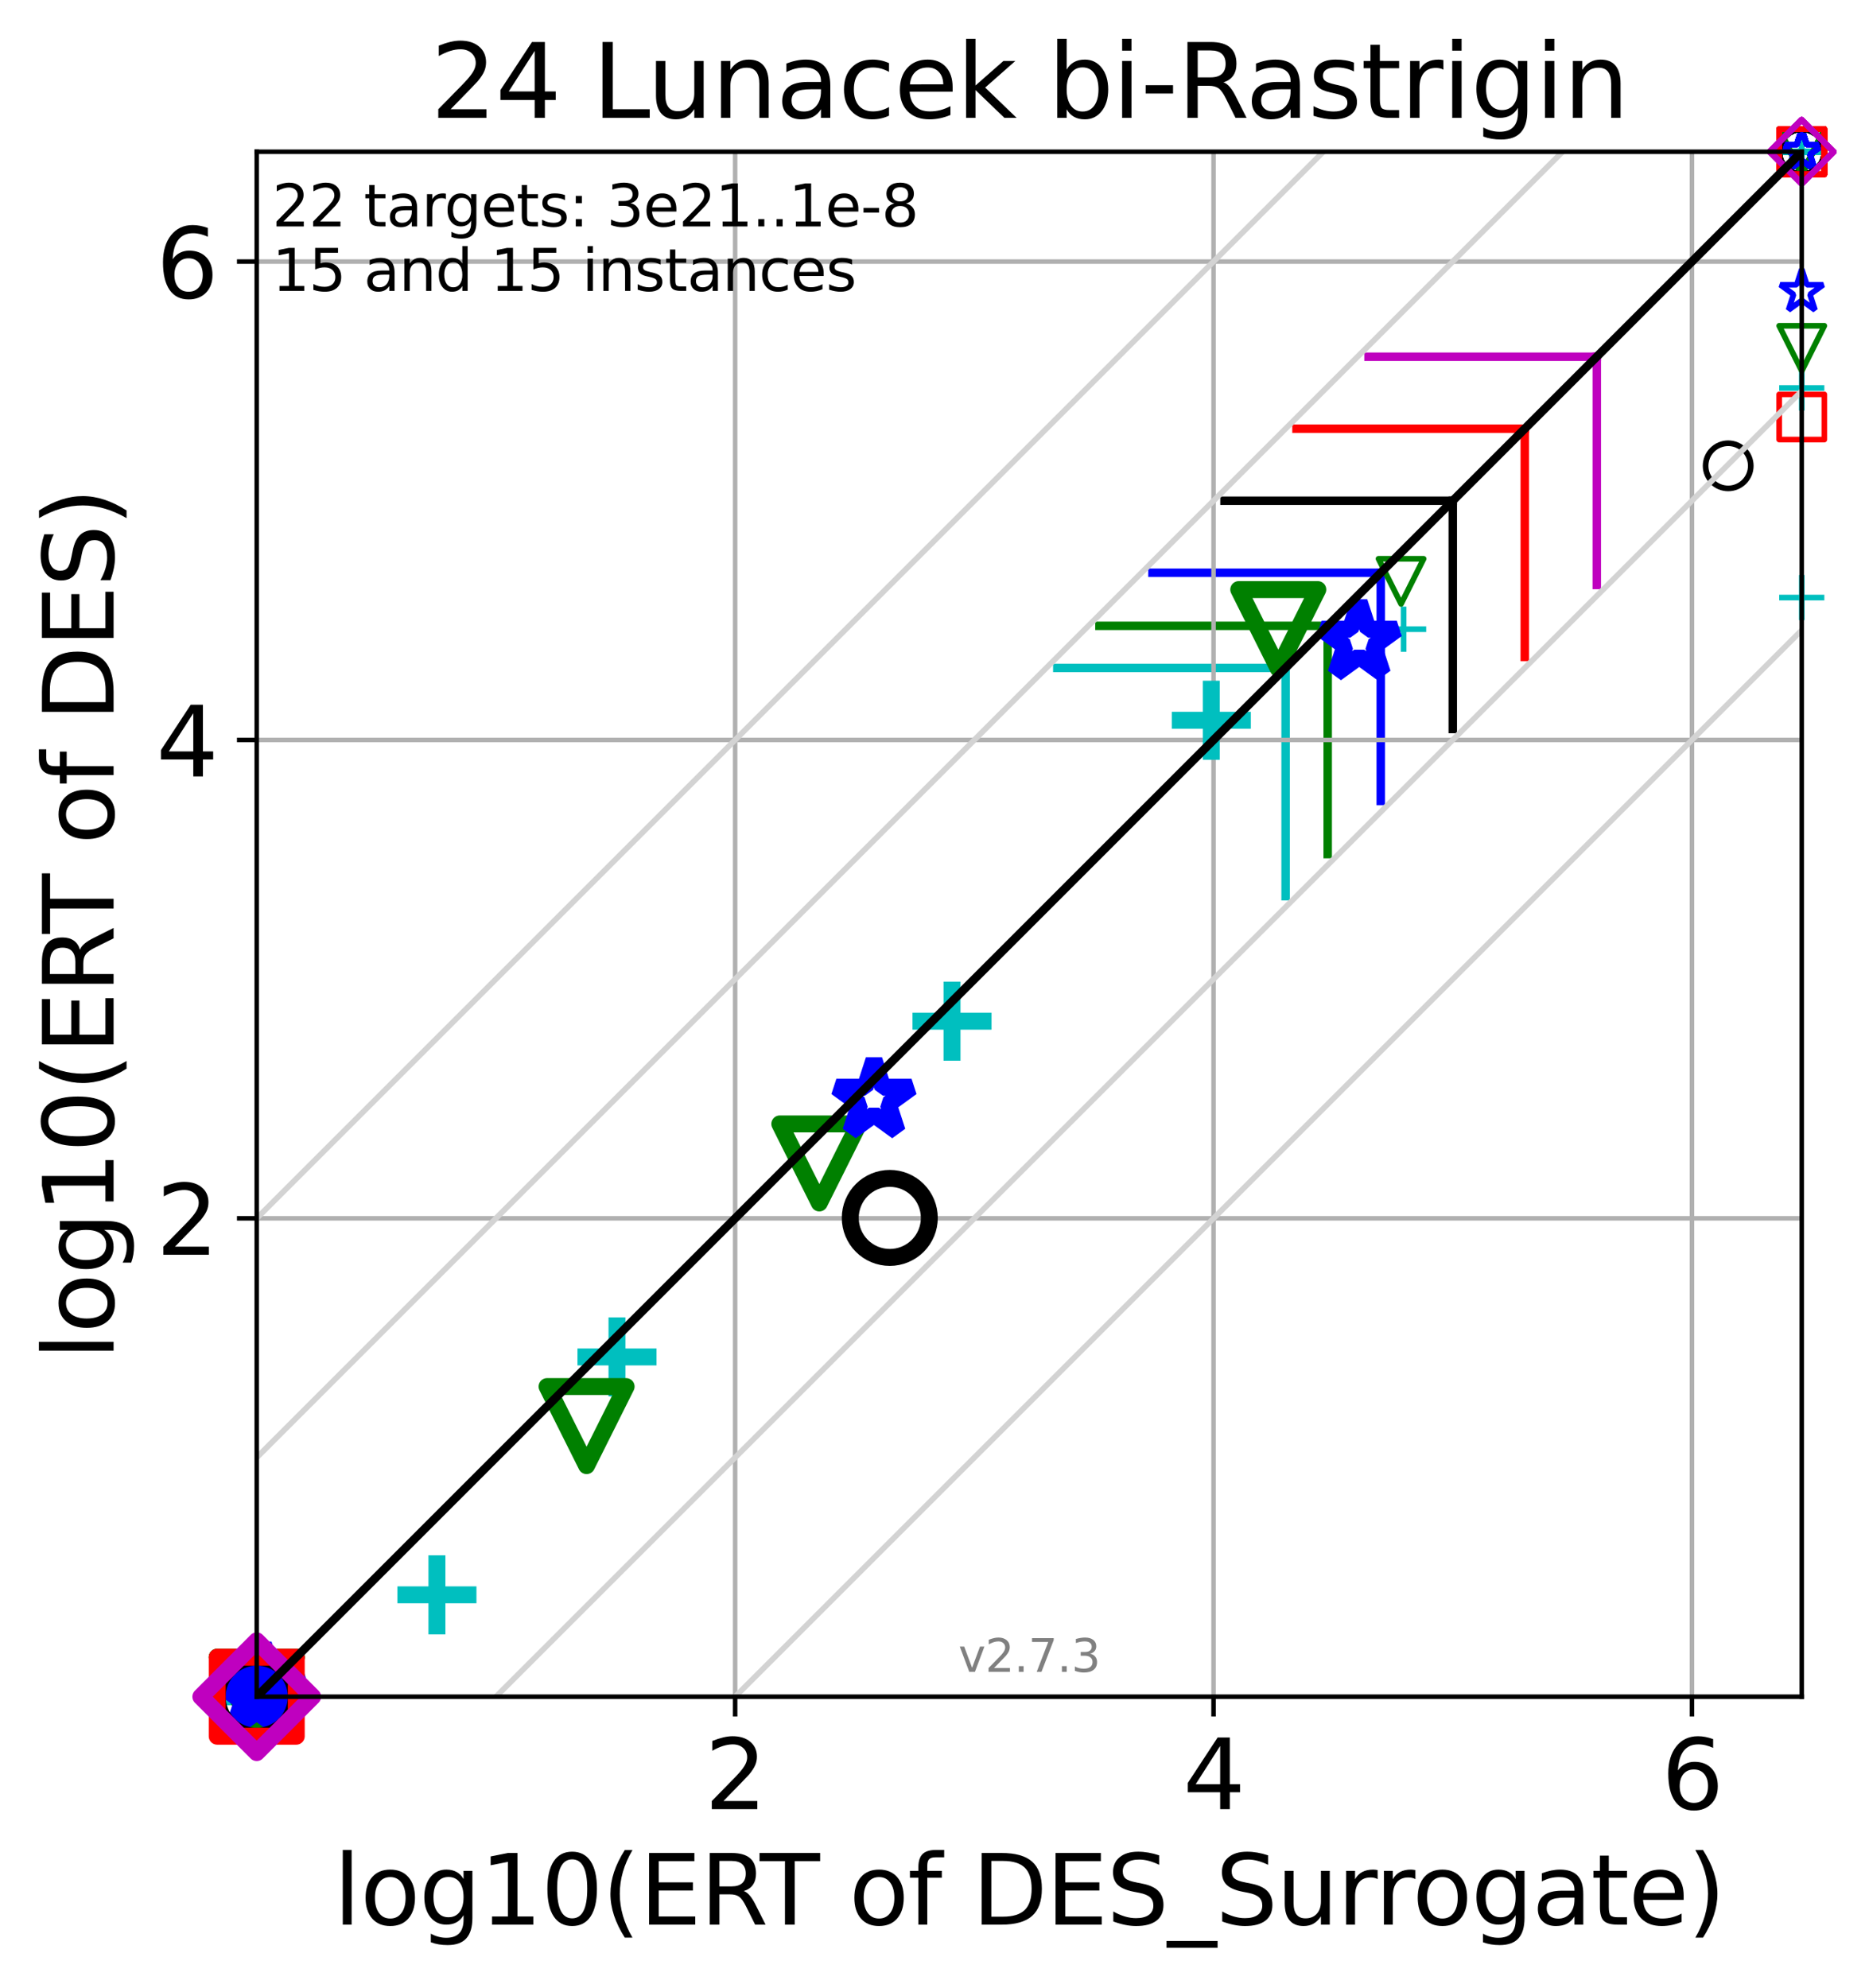 <?xml version="1.0" encoding="utf-8" standalone="no"?>
<!DOCTYPE svg PUBLIC "-//W3C//DTD SVG 1.1//EN"
  "http://www.w3.org/Graphics/SVG/1.1/DTD/svg11.dtd">
<svg xmlns:xlink="http://www.w3.org/1999/xlink" width="330.309pt" height="352.096pt" viewBox="0 0 330.309 352.096" xmlns="http://www.w3.org/2000/svg" version="1.1">
 <defs>
  <style type="text/css">*{stroke-linejoin: round; stroke-linecap: butt}</style>
 </defs>
 <g id="figure_1">
  <g id="patch_1">
   <path d="M 0 352.096 
L 330.309 352.096 
L 330.309 0 
L 0 0 
z
" style="fill: #ffffff"/>
  </g>
  <g id="axes_1">
   <g id="patch_2">
    <path d="M 45.469 300.517 
L 319.109 300.517 
L 319.109 26.877 
L 45.469 26.877 
z
" style="fill: #ffffff"/>
   </g>
   <g id="line2d_1">
    <path d="M 227.689 158.728 
L 227.689 118.301 
" clip-path="url(#pcc46351133)" style="fill: none; stroke: #00bfbf; stroke-width: 1.5; stroke-linecap: square"/>
   </g>
   <g id="line2d_2">
    <path d="M 187.262 118.301 
L 227.689 118.301 
" clip-path="url(#pcc46351133)" style="fill: none; stroke: #00bfbf; stroke-width: 1.5; stroke-linecap: square"/>
   </g>
   <g id="line2d_3">
    <path d="M 235.147 151.268 
L 235.147 110.841 
" clip-path="url(#pcc46351133)" style="fill: none; stroke: #008000; stroke-width: 1.5; stroke-linecap: square"/>
   </g>
   <g id="line2d_4">
    <path d="M 194.72 110.841 
L 235.147 110.841 
" clip-path="url(#pcc46351133)" style="fill: none; stroke: #008000; stroke-width: 1.5; stroke-linecap: square"/>
   </g>
   <g id="line2d_5">
    <path d="M 244.544 141.869 
L 244.544 101.442 
" clip-path="url(#pcc46351133)" style="fill: none; stroke: #0000ff; stroke-width: 1.5; stroke-linecap: square"/>
   </g>
   <g id="line2d_6">
    <path d="M 204.117 101.442 
L 244.544 101.442 
" clip-path="url(#pcc46351133)" style="fill: none; stroke: #0000ff; stroke-width: 1.5; stroke-linecap: square"/>
   </g>
   <g id="line2d_7">
    <path d="M 257.297 129.116 
L 257.297 88.689 
" clip-path="url(#pcc46351133)" style="fill: none; stroke: #000000; stroke-width: 1.5; stroke-linecap: square"/>
   </g>
   <g id="line2d_8">
    <path d="M 216.87 88.689 
L 257.297 88.689 
" clip-path="url(#pcc46351133)" style="fill: none; stroke: #000000; stroke-width: 1.5; stroke-linecap: square"/>
   </g>
   <g id="line2d_9">
    <path d="M 270.051 116.363 
L 270.051 75.936 
" clip-path="url(#pcc46351133)" style="fill: none; stroke: #ff0000; stroke-width: 1.5; stroke-linecap: square"/>
   </g>
   <g id="line2d_10">
    <path d="M 229.624 75.936 
L 270.051 75.936 
" clip-path="url(#pcc46351133)" style="fill: none; stroke: #ff0000; stroke-width: 1.5; stroke-linecap: square"/>
   </g>
   <g id="line2d_11">
    <path d="M 282.804 103.61 
L 282.804 63.183 
" clip-path="url(#pcc46351133)" style="fill: none; stroke: #bf00bf; stroke-width: 1.5; stroke-linecap: square"/>
   </g>
   <g id="line2d_12">
    <path d="M 242.377 63.183 
L 282.804 63.183 
" clip-path="url(#pcc46351133)" style="fill: none; stroke: #bf00bf; stroke-width: 1.5; stroke-linecap: square"/>
   </g>
   <g id="matplotlib.axis_1">
    <g id="xtick_1">
     <g id="line2d_13">
      <path d="M 130.2 300.517 
L 130.2 26.877 
" clip-path="url(#pcc46351133)" style="fill: none; stroke: #b0b0b0; stroke-width: 0.8; stroke-linecap: square"/>
     </g>
     <g id="line2d_14">
      <defs>
       <path id="m8d72e18fe2" d="M 0 0 
L 0 3.5 
" style="stroke: #000000; stroke-width: 0.8"/>
      </defs>
      <g>
       <use xlink:href="#m8d72e18fe2" x="130.2" y="300.517" style="stroke: #000000; stroke-width: 0.8"/>
      </g>
     </g>
     <g id="text_1">
      <!-- 2 -->
      <g transform="translate(124.792 320.435) scale(0.17 -0.17)">
       <defs>
        <path id="DejaVuSans-32" d="M 1228 531 
L 3431 531 
L 3431 0 
L 469 0 
L 469 531 
Q 828 903 1448 1529 
Q 2069 2156 2228 2338 
Q 2531 2678 2651 2914 
Q 2772 3150 2772 3378 
Q 2772 3750 2511 3984 
Q 2250 4219 1831 4219 
Q 1534 4219 1204 4116 
Q 875 4013 500 3803 
L 500 4441 
Q 881 4594 1212 4672 
Q 1544 4750 1819 4750 
Q 2544 4750 2975 4387 
Q 3406 4025 3406 3419 
Q 3406 3131 3298 2873 
Q 3191 2616 2906 2266 
Q 2828 2175 2409 1742 
Q 1991 1309 1228 531 
z
" transform="scale(0.016)"/>
       </defs>
       <use xlink:href="#DejaVuSans-32"/>
      </g>
     </g>
    </g>
    <g id="xtick_2">
     <g id="line2d_15">
      <path d="M 214.931 300.517 
L 214.931 26.877 
" clip-path="url(#pcc46351133)" style="fill: none; stroke: #b0b0b0; stroke-width: 0.8; stroke-linecap: square"/>
     </g>
     <g id="line2d_16">
      <g>
       <use xlink:href="#m8d72e18fe2" x="214.931" y="300.517" style="stroke: #000000; stroke-width: 0.8"/>
      </g>
     </g>
     <g id="text_2">
      <!-- 4 -->
      <g transform="translate(209.523 320.435) scale(0.17 -0.17)">
       <defs>
        <path id="DejaVuSans-34" d="M 2419 4116 
L 825 1625 
L 2419 1625 
L 2419 4116 
z
M 2253 4666 
L 3047 4666 
L 3047 1625 
L 3713 1625 
L 3713 1100 
L 3047 1100 
L 3047 0 
L 2419 0 
L 2419 1100 
L 313 1100 
L 313 1709 
L 2253 4666 
z
" transform="scale(0.016)"/>
       </defs>
       <use xlink:href="#DejaVuSans-34"/>
      </g>
     </g>
    </g>
    <g id="xtick_3">
     <g id="line2d_17">
      <path d="M 299.662 300.517 
L 299.662 26.877 
" clip-path="url(#pcc46351133)" style="fill: none; stroke: #b0b0b0; stroke-width: 0.8; stroke-linecap: square"/>
     </g>
     <g id="line2d_18">
      <g>
       <use xlink:href="#m8d72e18fe2" x="299.662" y="300.517" style="stroke: #000000; stroke-width: 0.8"/>
      </g>
     </g>
     <g id="text_3">
      <!-- 6 -->
      <g transform="translate(294.254 320.435) scale(0.17 -0.17)">
       <defs>
        <path id="DejaVuSans-36" d="M 2113 2584 
Q 1688 2584 1439 2293 
Q 1191 2003 1191 1497 
Q 1191 994 1439 701 
Q 1688 409 2113 409 
Q 2538 409 2786 701 
Q 3034 994 3034 1497 
Q 3034 2003 2786 2293 
Q 2538 2584 2113 2584 
z
M 3366 4563 
L 3366 3988 
Q 3128 4100 2886 4159 
Q 2644 4219 2406 4219 
Q 1781 4219 1451 3797 
Q 1122 3375 1075 2522 
Q 1259 2794 1537 2939 
Q 1816 3084 2150 3084 
Q 2853 3084 3261 2657 
Q 3669 2231 3669 1497 
Q 3669 778 3244 343 
Q 2819 -91 2113 -91 
Q 1303 -91 875 529 
Q 447 1150 447 2328 
Q 447 3434 972 4092 
Q 1497 4750 2381 4750 
Q 2619 4750 2861 4703 
Q 3103 4656 3366 4563 
z
" transform="scale(0.016)"/>
       </defs>
       <use xlink:href="#DejaVuSans-36"/>
      </g>
     </g>
    </g>
    <g id="text_4">
     <!-- log10(ERT of DES_Surrogate) -->
     <g transform="translate(59.071 340.887) scale(0.17 -0.17)">
      <defs>
       <path id="DejaVuSans-6c" d="M 603 4863 
L 1178 4863 
L 1178 0 
L 603 0 
L 603 4863 
z
" transform="scale(0.016)"/>
       <path id="DejaVuSans-6f" d="M 1959 3097 
Q 1497 3097 1228 2736 
Q 959 2375 959 1747 
Q 959 1119 1226 758 
Q 1494 397 1959 397 
Q 2419 397 2687 759 
Q 2956 1122 2956 1747 
Q 2956 2369 2687 2733 
Q 2419 3097 1959 3097 
z
M 1959 3584 
Q 2709 3584 3137 3096 
Q 3566 2609 3566 1747 
Q 3566 888 3137 398 
Q 2709 -91 1959 -91 
Q 1206 -91 779 398 
Q 353 888 353 1747 
Q 353 2609 779 3096 
Q 1206 3584 1959 3584 
z
" transform="scale(0.016)"/>
       <path id="DejaVuSans-67" d="M 2906 1791 
Q 2906 2416 2648 2759 
Q 2391 3103 1925 3103 
Q 1463 3103 1205 2759 
Q 947 2416 947 1791 
Q 947 1169 1205 825 
Q 1463 481 1925 481 
Q 2391 481 2648 825 
Q 2906 1169 2906 1791 
z
M 3481 434 
Q 3481 -459 3084 -895 
Q 2688 -1331 1869 -1331 
Q 1566 -1331 1297 -1286 
Q 1028 -1241 775 -1147 
L 775 -588 
Q 1028 -725 1275 -790 
Q 1522 -856 1778 -856 
Q 2344 -856 2625 -561 
Q 2906 -266 2906 331 
L 2906 616 
Q 2728 306 2450 153 
Q 2172 0 1784 0 
Q 1141 0 747 490 
Q 353 981 353 1791 
Q 353 2603 747 3093 
Q 1141 3584 1784 3584 
Q 2172 3584 2450 3431 
Q 2728 3278 2906 2969 
L 2906 3500 
L 3481 3500 
L 3481 434 
z
" transform="scale(0.016)"/>
       <path id="DejaVuSans-31" d="M 794 531 
L 1825 531 
L 1825 4091 
L 703 3866 
L 703 4441 
L 1819 4666 
L 2450 4666 
L 2450 531 
L 3481 531 
L 3481 0 
L 794 0 
L 794 531 
z
" transform="scale(0.016)"/>
       <path id="DejaVuSans-30" d="M 2034 4250 
Q 1547 4250 1301 3770 
Q 1056 3291 1056 2328 
Q 1056 1369 1301 889 
Q 1547 409 2034 409 
Q 2525 409 2770 889 
Q 3016 1369 3016 2328 
Q 3016 3291 2770 3770 
Q 2525 4250 2034 4250 
z
M 2034 4750 
Q 2819 4750 3233 4129 
Q 3647 3509 3647 2328 
Q 3647 1150 3233 529 
Q 2819 -91 2034 -91 
Q 1250 -91 836 529 
Q 422 1150 422 2328 
Q 422 3509 836 4129 
Q 1250 4750 2034 4750 
z
" transform="scale(0.016)"/>
       <path id="DejaVuSans-28" d="M 1984 4856 
Q 1566 4138 1362 3434 
Q 1159 2731 1159 2009 
Q 1159 1288 1364 580 
Q 1569 -128 1984 -844 
L 1484 -844 
Q 1016 -109 783 600 
Q 550 1309 550 2009 
Q 550 2706 781 3412 
Q 1013 4119 1484 4856 
L 1984 4856 
z
" transform="scale(0.016)"/>
       <path id="DejaVuSans-45" d="M 628 4666 
L 3578 4666 
L 3578 4134 
L 1259 4134 
L 1259 2753 
L 3481 2753 
L 3481 2222 
L 1259 2222 
L 1259 531 
L 3634 531 
L 3634 0 
L 628 0 
L 628 4666 
z
" transform="scale(0.016)"/>
       <path id="DejaVuSans-52" d="M 2841 2188 
Q 3044 2119 3236 1894 
Q 3428 1669 3622 1275 
L 4263 0 
L 3584 0 
L 2988 1197 
Q 2756 1666 2539 1819 
Q 2322 1972 1947 1972 
L 1259 1972 
L 1259 0 
L 628 0 
L 628 4666 
L 2053 4666 
Q 2853 4666 3247 4331 
Q 3641 3997 3641 3322 
Q 3641 2881 3436 2590 
Q 3231 2300 2841 2188 
z
M 1259 4147 
L 1259 2491 
L 2053 2491 
Q 2509 2491 2742 2702 
Q 2975 2913 2975 3322 
Q 2975 3731 2742 3939 
Q 2509 4147 2053 4147 
L 1259 4147 
z
" transform="scale(0.016)"/>
       <path id="DejaVuSans-54" d="M -19 4666 
L 3928 4666 
L 3928 4134 
L 2272 4134 
L 2272 0 
L 1638 0 
L 1638 4134 
L -19 4134 
L -19 4666 
z
" transform="scale(0.016)"/>
       <path id="DejaVuSans-20" transform="scale(0.016)"/>
       <path id="DejaVuSans-66" d="M 2375 4863 
L 2375 4384 
L 1825 4384 
Q 1516 4384 1395 4259 
Q 1275 4134 1275 3809 
L 1275 3500 
L 2222 3500 
L 2222 3053 
L 1275 3053 
L 1275 0 
L 697 0 
L 697 3053 
L 147 3053 
L 147 3500 
L 697 3500 
L 697 3744 
Q 697 4328 969 4595 
Q 1241 4863 1831 4863 
L 2375 4863 
z
" transform="scale(0.016)"/>
       <path id="DejaVuSans-44" d="M 1259 4147 
L 1259 519 
L 2022 519 
Q 2988 519 3436 956 
Q 3884 1394 3884 2338 
Q 3884 3275 3436 3711 
Q 2988 4147 2022 4147 
L 1259 4147 
z
M 628 4666 
L 1925 4666 
Q 3281 4666 3915 4102 
Q 4550 3538 4550 2338 
Q 4550 1131 3912 565 
Q 3275 0 1925 0 
L 628 0 
L 628 4666 
z
" transform="scale(0.016)"/>
       <path id="DejaVuSans-53" d="M 3425 4513 
L 3425 3897 
Q 3066 4069 2747 4153 
Q 2428 4238 2131 4238 
Q 1616 4238 1336 4038 
Q 1056 3838 1056 3469 
Q 1056 3159 1242 3001 
Q 1428 2844 1947 2747 
L 2328 2669 
Q 3034 2534 3370 2195 
Q 3706 1856 3706 1288 
Q 3706 609 3251 259 
Q 2797 -91 1919 -91 
Q 1588 -91 1214 -16 
Q 841 59 441 206 
L 441 856 
Q 825 641 1194 531 
Q 1563 422 1919 422 
Q 2459 422 2753 634 
Q 3047 847 3047 1241 
Q 3047 1584 2836 1778 
Q 2625 1972 2144 2069 
L 1759 2144 
Q 1053 2284 737 2584 
Q 422 2884 422 3419 
Q 422 4038 858 4394 
Q 1294 4750 2059 4750 
Q 2388 4750 2728 4690 
Q 3069 4631 3425 4513 
z
" transform="scale(0.016)"/>
       <path id="DejaVuSans-5f" d="M 3263 -1063 
L 3263 -1509 
L -63 -1509 
L -63 -1063 
L 3263 -1063 
z
" transform="scale(0.016)"/>
       <path id="DejaVuSans-75" d="M 544 1381 
L 544 3500 
L 1119 3500 
L 1119 1403 
Q 1119 906 1312 657 
Q 1506 409 1894 409 
Q 2359 409 2629 706 
Q 2900 1003 2900 1516 
L 2900 3500 
L 3475 3500 
L 3475 0 
L 2900 0 
L 2900 538 
Q 2691 219 2414 64 
Q 2138 -91 1772 -91 
Q 1169 -91 856 284 
Q 544 659 544 1381 
z
M 1991 3584 
L 1991 3584 
z
" transform="scale(0.016)"/>
       <path id="DejaVuSans-72" d="M 2631 2963 
Q 2534 3019 2420 3045 
Q 2306 3072 2169 3072 
Q 1681 3072 1420 2755 
Q 1159 2438 1159 1844 
L 1159 0 
L 581 0 
L 581 3500 
L 1159 3500 
L 1159 2956 
Q 1341 3275 1631 3429 
Q 1922 3584 2338 3584 
Q 2397 3584 2469 3576 
Q 2541 3569 2628 3553 
L 2631 2963 
z
" transform="scale(0.016)"/>
       <path id="DejaVuSans-61" d="M 2194 1759 
Q 1497 1759 1228 1600 
Q 959 1441 959 1056 
Q 959 750 1161 570 
Q 1363 391 1709 391 
Q 2188 391 2477 730 
Q 2766 1069 2766 1631 
L 2766 1759 
L 2194 1759 
z
M 3341 1997 
L 3341 0 
L 2766 0 
L 2766 531 
Q 2569 213 2275 61 
Q 1981 -91 1556 -91 
Q 1019 -91 701 211 
Q 384 513 384 1019 
Q 384 1609 779 1909 
Q 1175 2209 1959 2209 
L 2766 2209 
L 2766 2266 
Q 2766 2663 2505 2880 
Q 2244 3097 1772 3097 
Q 1472 3097 1187 3025 
Q 903 2953 641 2809 
L 641 3341 
Q 956 3463 1253 3523 
Q 1550 3584 1831 3584 
Q 2591 3584 2966 3190 
Q 3341 2797 3341 1997 
z
" transform="scale(0.016)"/>
       <path id="DejaVuSans-74" d="M 1172 4494 
L 1172 3500 
L 2356 3500 
L 2356 3053 
L 1172 3053 
L 1172 1153 
Q 1172 725 1289 603 
Q 1406 481 1766 481 
L 2356 481 
L 2356 0 
L 1766 0 
Q 1100 0 847 248 
Q 594 497 594 1153 
L 594 3053 
L 172 3053 
L 172 3500 
L 594 3500 
L 594 4494 
L 1172 4494 
z
" transform="scale(0.016)"/>
       <path id="DejaVuSans-65" d="M 3597 1894 
L 3597 1613 
L 953 1613 
Q 991 1019 1311 708 
Q 1631 397 2203 397 
Q 2534 397 2845 478 
Q 3156 559 3463 722 
L 3463 178 
Q 3153 47 2828 -22 
Q 2503 -91 2169 -91 
Q 1331 -91 842 396 
Q 353 884 353 1716 
Q 353 2575 817 3079 
Q 1281 3584 2069 3584 
Q 2775 3584 3186 3129 
Q 3597 2675 3597 1894 
z
M 3022 2063 
Q 3016 2534 2758 2815 
Q 2500 3097 2075 3097 
Q 1594 3097 1305 2825 
Q 1016 2553 972 2059 
L 3022 2063 
z
" transform="scale(0.016)"/>
       <path id="DejaVuSans-29" d="M 513 4856 
L 1013 4856 
Q 1481 4119 1714 3412 
Q 1947 2706 1947 2009 
Q 1947 1309 1714 600 
Q 1481 -109 1013 -844 
L 513 -844 
Q 928 -128 1133 580 
Q 1338 1288 1338 2009 
Q 1338 2731 1133 3434 
Q 928 4138 513 4856 
z
" transform="scale(0.016)"/>
      </defs>
      <use xlink:href="#DejaVuSans-6c"/>
      <use xlink:href="#DejaVuSans-6f" transform="translate(27.783 0)"/>
      <use xlink:href="#DejaVuSans-67" transform="translate(88.965 0)"/>
      <use xlink:href="#DejaVuSans-31" transform="translate(152.441 0)"/>
      <use xlink:href="#DejaVuSans-30" transform="translate(216.064 0)"/>
      <use xlink:href="#DejaVuSans-28" transform="translate(279.688 0)"/>
      <use xlink:href="#DejaVuSans-45" transform="translate(318.701 0)"/>
      <use xlink:href="#DejaVuSans-52" transform="translate(381.885 0)"/>
      <use xlink:href="#DejaVuSans-54" transform="translate(444.117 0)"/>
      <use xlink:href="#DejaVuSans-20" transform="translate(505.201 0)"/>
      <use xlink:href="#DejaVuSans-6f" transform="translate(536.988 0)"/>
      <use xlink:href="#DejaVuSans-66" transform="translate(598.17 0)"/>
      <use xlink:href="#DejaVuSans-20" transform="translate(633.375 0)"/>
      <use xlink:href="#DejaVuSans-44" transform="translate(665.162 0)"/>
      <use xlink:href="#DejaVuSans-45" transform="translate(742.164 0)"/>
      <use xlink:href="#DejaVuSans-53" transform="translate(805.348 0)"/>
      <use xlink:href="#DejaVuSans-5f" transform="translate(868.824 0)"/>
      <use xlink:href="#DejaVuSans-53" transform="translate(918.824 0)"/>
      <use xlink:href="#DejaVuSans-75" transform="translate(982.301 0)"/>
      <use xlink:href="#DejaVuSans-72" transform="translate(1045.68 0)"/>
      <use xlink:href="#DejaVuSans-72" transform="translate(1085.043 0)"/>
      <use xlink:href="#DejaVuSans-6f" transform="translate(1123.906 0)"/>
      <use xlink:href="#DejaVuSans-67" transform="translate(1185.088 0)"/>
      <use xlink:href="#DejaVuSans-61" transform="translate(1248.564 0)"/>
      <use xlink:href="#DejaVuSans-74" transform="translate(1309.844 0)"/>
      <use xlink:href="#DejaVuSans-65" transform="translate(1349.053 0)"/>
      <use xlink:href="#DejaVuSans-29" transform="translate(1410.576 0)"/>
     </g>
    </g>
   </g>
   <g id="matplotlib.axis_2">
    <g id="ytick_1">
     <g id="line2d_19">
      <path d="M 45.469 215.786 
L 319.109 215.786 
" clip-path="url(#pcc46351133)" style="fill: none; stroke: #b0b0b0; stroke-width: 0.8; stroke-linecap: square"/>
     </g>
     <g id="line2d_20">
      <defs>
       <path id="m102ea16aaa" d="M 0 0 
L -3.5 0 
" style="stroke: #000000; stroke-width: 0.8"/>
      </defs>
      <g>
       <use xlink:href="#m102ea16aaa" x="45.469" y="215.786" style="stroke: #000000; stroke-width: 0.8"/>
      </g>
     </g>
     <g id="text_5">
      <!-- 2 -->
      <g transform="translate(27.653 222.245) scale(0.17 -0.17)">
       <use xlink:href="#DejaVuSans-32"/>
      </g>
     </g>
    </g>
    <g id="ytick_2">
     <g id="line2d_21">
      <path d="M 45.469 131.055 
L 319.109 131.055 
" clip-path="url(#pcc46351133)" style="fill: none; stroke: #b0b0b0; stroke-width: 0.8; stroke-linecap: square"/>
     </g>
     <g id="line2d_22">
      <g>
       <use xlink:href="#m102ea16aaa" x="45.469" y="131.055" style="stroke: #000000; stroke-width: 0.8"/>
      </g>
     </g>
     <g id="text_6">
      <!-- 4 -->
      <g transform="translate(27.653 137.514) scale(0.17 -0.17)">
       <use xlink:href="#DejaVuSans-34"/>
      </g>
     </g>
    </g>
    <g id="ytick_3">
     <g id="line2d_23">
      <path d="M 45.469 46.324 
L 319.109 46.324 
" clip-path="url(#pcc46351133)" style="fill: none; stroke: #b0b0b0; stroke-width: 0.8; stroke-linecap: square"/>
     </g>
     <g id="line2d_24">
      <g>
       <use xlink:href="#m102ea16aaa" x="45.469" y="46.324" style="stroke: #000000; stroke-width: 0.8"/>
      </g>
     </g>
     <g id="text_7">
      <!-- 6 -->
      <g transform="translate(27.653 52.783) scale(0.17 -0.17)">
       <use xlink:href="#DejaVuSans-36"/>
      </g>
     </g>
    </g>
    <g id="text_8">
     <!-- log10(ERT of DES) -->
     <g transform="translate(20.117 240.865) rotate(-90) scale(0.17 -0.17)">
      <use xlink:href="#DejaVuSans-6c"/>
      <use xlink:href="#DejaVuSans-6f" transform="translate(27.783 0)"/>
      <use xlink:href="#DejaVuSans-67" transform="translate(88.965 0)"/>
      <use xlink:href="#DejaVuSans-31" transform="translate(152.441 0)"/>
      <use xlink:href="#DejaVuSans-30" transform="translate(216.064 0)"/>
      <use xlink:href="#DejaVuSans-28" transform="translate(279.688 0)"/>
      <use xlink:href="#DejaVuSans-45" transform="translate(318.701 0)"/>
      <use xlink:href="#DejaVuSans-52" transform="translate(381.885 0)"/>
      <use xlink:href="#DejaVuSans-54" transform="translate(444.117 0)"/>
      <use xlink:href="#DejaVuSans-20" transform="translate(505.201 0)"/>
      <use xlink:href="#DejaVuSans-6f" transform="translate(536.988 0)"/>
      <use xlink:href="#DejaVuSans-66" transform="translate(598.17 0)"/>
      <use xlink:href="#DejaVuSans-20" transform="translate(633.375 0)"/>
      <use xlink:href="#DejaVuSans-44" transform="translate(665.162 0)"/>
      <use xlink:href="#DejaVuSans-45" transform="translate(742.164 0)"/>
      <use xlink:href="#DejaVuSans-53" transform="translate(805.348 0)"/>
      <use xlink:href="#DejaVuSans-29" transform="translate(868.824 0)"/>
     </g>
    </g>
   </g>
   <g id="line2d_25">
    <defs>
     <path id="m76bcff7aa9" d="M -7 0 
L 7 0 
M 0 7 
L 0 -7 
" style="stroke: #00bfbf; stroke-width: 3"/>
    </defs>
    <g>
     <use xlink:href="#m76bcff7aa9" x="45.469" y="300.517" style="fill-opacity: 0; stroke: #00bfbf; stroke-width: 3"/>
     <use xlink:href="#m76bcff7aa9" x="45.469" y="300.517" style="fill-opacity: 0; stroke: #00bfbf; stroke-width: 3"/>
     <use xlink:href="#m76bcff7aa9" x="77.384" y="282.471" style="fill-opacity: 0; stroke: #00bfbf; stroke-width: 3"/>
     <use xlink:href="#m76bcff7aa9" x="109.274" y="240.337" style="fill-opacity: 0; stroke: #00bfbf; stroke-width: 3"/>
     <use xlink:href="#m76bcff7aa9" x="168.61" y="180.872" style="fill-opacity: 0; stroke: #00bfbf; stroke-width: 3"/>
     <use xlink:href="#m76bcff7aa9" x="214.533" y="127.571" style="fill-opacity: 0; stroke: #00bfbf; stroke-width: 3"/>
    </g>
   </g>
   <g id="line2d_26">
    <defs>
     <path id="m89a1bb4ed3" d="M -4 0 
L 4 0 
M 0 4 
L 0 -4 
" style="stroke: #00bfbf"/>
    </defs>
    <g>
     <use xlink:href="#m89a1bb4ed3" x="248.592" y="111.443" style="fill-opacity: 0; stroke: #00bfbf"/>
    </g>
   </g>
   <g id="line2d_27">
    <g>
     <use xlink:href="#m89a1bb4ed3" x="319.109" y="105.842" style="fill-opacity: 0; stroke: #00bfbf"/>
     <use xlink:href="#m89a1bb4ed3" x="319.109" y="68.724" style="fill-opacity: 0; stroke: #00bfbf"/>
    </g>
   </g>
   <g id="line2d_28">
    <g>
     <use xlink:href="#m89a1bb4ed3" x="319.109" y="26.877" style="fill-opacity: 0; stroke: #00bfbf"/>
     <use xlink:href="#m89a1bb4ed3" x="319.109" y="26.877" style="fill-opacity: 0; stroke: #00bfbf"/>
     <use xlink:href="#m89a1bb4ed3" x="319.109" y="26.877" style="fill-opacity: 0; stroke: #00bfbf"/>
     <use xlink:href="#m89a1bb4ed3" x="319.109" y="26.877" style="fill-opacity: 0; stroke: #00bfbf"/>
     <use xlink:href="#m89a1bb4ed3" x="319.109" y="26.877" style="fill-opacity: 0; stroke: #00bfbf"/>
     <use xlink:href="#m89a1bb4ed3" x="319.109" y="26.877" style="fill-opacity: 0; stroke: #00bfbf"/>
     <use xlink:href="#m89a1bb4ed3" x="319.109" y="26.877" style="fill-opacity: 0; stroke: #00bfbf"/>
     <use xlink:href="#m89a1bb4ed3" x="319.109" y="26.877" style="fill-opacity: 0; stroke: #00bfbf"/>
     <use xlink:href="#m89a1bb4ed3" x="319.109" y="26.877" style="fill-opacity: 0; stroke: #00bfbf"/>
     <use xlink:href="#m89a1bb4ed3" x="319.109" y="26.877" style="fill-opacity: 0; stroke: #00bfbf"/>
     <use xlink:href="#m89a1bb4ed3" x="319.109" y="26.877" style="fill-opacity: 0; stroke: #00bfbf"/>
     <use xlink:href="#m89a1bb4ed3" x="319.109" y="26.877" style="fill-opacity: 0; stroke: #00bfbf"/>
     <use xlink:href="#m89a1bb4ed3" x="319.109" y="26.877" style="fill-opacity: 0; stroke: #00bfbf"/>
    </g>
   </g>
   <g id="line2d_29">
    <defs>
     <path id="mf317b868e6" d="M -0 7 
L 7 -7 
L -7 -7 
z
" style="stroke: #008000; stroke-width: 3; stroke-linejoin: miter"/>
    </defs>
    <g>
     <use xlink:href="#mf317b868e6" x="45.469" y="300.517" style="fill-opacity: 0; stroke: #008000; stroke-width: 3; stroke-linejoin: miter"/>
     <use xlink:href="#mf317b868e6" x="45.469" y="300.517" style="fill-opacity: 0; stroke: #008000; stroke-width: 3; stroke-linejoin: miter"/>
     <use xlink:href="#mf317b868e6" x="103.891" y="252.585" style="fill-opacity: 0; stroke: #008000; stroke-width: 3; stroke-linejoin: miter"/>
     <use xlink:href="#mf317b868e6" x="145.11" y="206.066" style="fill-opacity: 0; stroke: #008000; stroke-width: 3; stroke-linejoin: miter"/>
     <use xlink:href="#mf317b868e6" x="226.395" y="111.426" style="fill-opacity: 0; stroke: #008000; stroke-width: 3; stroke-linejoin: miter"/>
    </g>
   </g>
   <g id="line2d_30">
    <defs>
     <path id="m2c4ce0aae6" d="M -0 4 
L 4 -4 
L -4 -4 
z
" style="stroke: #008000; stroke-linejoin: miter"/>
    </defs>
    <g>
     <use xlink:href="#m2c4ce0aae6" x="248.142" y="102.97" style="fill-opacity: 0; stroke: #008000; stroke-linejoin: miter"/>
    </g>
   </g>
   <g id="line2d_31">
    <g>
     <use xlink:href="#m2c4ce0aae6" x="319.109" y="61.704" style="fill-opacity: 0; stroke: #008000; stroke-linejoin: miter"/>
    </g>
   </g>
   <g id="line2d_32">
    <g>
     <use xlink:href="#m2c4ce0aae6" x="319.109" y="26.877" style="fill-opacity: 0; stroke: #008000; stroke-linejoin: miter"/>
     <use xlink:href="#m2c4ce0aae6" x="319.109" y="26.877" style="fill-opacity: 0; stroke: #008000; stroke-linejoin: miter"/>
     <use xlink:href="#m2c4ce0aae6" x="319.109" y="26.877" style="fill-opacity: 0; stroke: #008000; stroke-linejoin: miter"/>
     <use xlink:href="#m2c4ce0aae6" x="319.109" y="26.877" style="fill-opacity: 0; stroke: #008000; stroke-linejoin: miter"/>
     <use xlink:href="#m2c4ce0aae6" x="319.109" y="26.877" style="fill-opacity: 0; stroke: #008000; stroke-linejoin: miter"/>
     <use xlink:href="#m2c4ce0aae6" x="319.109" y="26.877" style="fill-opacity: 0; stroke: #008000; stroke-linejoin: miter"/>
     <use xlink:href="#m2c4ce0aae6" x="319.109" y="26.877" style="fill-opacity: 0; stroke: #008000; stroke-linejoin: miter"/>
     <use xlink:href="#m2c4ce0aae6" x="319.109" y="26.877" style="fill-opacity: 0; stroke: #008000; stroke-linejoin: miter"/>
     <use xlink:href="#m2c4ce0aae6" x="319.109" y="26.877" style="fill-opacity: 0; stroke: #008000; stroke-linejoin: miter"/>
     <use xlink:href="#m2c4ce0aae6" x="319.109" y="26.877" style="fill-opacity: 0; stroke: #008000; stroke-linejoin: miter"/>
     <use xlink:href="#m2c4ce0aae6" x="319.109" y="26.877" style="fill-opacity: 0; stroke: #008000; stroke-linejoin: miter"/>
     <use xlink:href="#m2c4ce0aae6" x="319.109" y="26.877" style="fill-opacity: 0; stroke: #008000; stroke-linejoin: miter"/>
     <use xlink:href="#m2c4ce0aae6" x="319.109" y="26.877" style="fill-opacity: 0; stroke: #008000; stroke-linejoin: miter"/>
     <use xlink:href="#m2c4ce0aae6" x="319.109" y="26.877" style="fill-opacity: 0; stroke: #008000; stroke-linejoin: miter"/>
     <use xlink:href="#m2c4ce0aae6" x="319.109" y="26.877" style="fill-opacity: 0; stroke: #008000; stroke-linejoin: miter"/>
    </g>
   </g>
   <g id="line2d_33">
    <defs>
     <path id="m5ec22ce819" d="M 0 -7 
L -1.572 -2.163 
L -6.657 -2.163 
L -2.543 0.826 
L -4.114 5.663 
L -0 2.674 
L 4.114 5.663 
L 2.543 0.826 
L 6.657 -2.163 
L 1.572 -2.163 
z
" style="stroke: #0000ff; stroke-width: 3; stroke-linejoin: bevel"/>
    </defs>
    <g>
     <use xlink:href="#m5ec22ce819" x="45.469" y="300.517" style="fill-opacity: 0; stroke: #0000ff; stroke-width: 3; stroke-linejoin: bevel"/>
     <use xlink:href="#m5ec22ce819" x="46.657" y="298.214" style="fill-opacity: 0; stroke: #0000ff; stroke-width: 3; stroke-linejoin: bevel"/>
     <use xlink:href="#m5ec22ce819" x="154.786" y="194.729" style="fill-opacity: 0; stroke: #0000ff; stroke-width: 3; stroke-linejoin: bevel"/>
     <use xlink:href="#m5ec22ce819" x="240.728" y="113.606" style="fill-opacity: 0; stroke: #0000ff; stroke-width: 3; stroke-linejoin: bevel"/>
    </g>
   </g>
   <g id="line2d_34">
    <defs>
     <path id="m280c9c821a" d="M 0 -4 
L -0.898 -1.236 
L -3.804 -1.236 
L -1.453 0.472 
L -2.351 3.236 
L -0 1.528 
L 2.351 3.236 
L 1.453 0.472 
L 3.804 -1.236 
L 0.898 -1.236 
z
" style="stroke: #0000ff; stroke-linejoin: bevel"/>
    </defs>
    <g>
     <use xlink:href="#m280c9c821a" x="319.109" y="51.677" style="fill-opacity: 0; stroke: #0000ff; stroke-linejoin: bevel"/>
    </g>
   </g>
   <g id="line2d_35">
    <g>
     <use xlink:href="#m280c9c821a" x="319.109" y="26.877" style="fill-opacity: 0; stroke: #0000ff; stroke-linejoin: bevel"/>
     <use xlink:href="#m280c9c821a" x="319.109" y="26.877" style="fill-opacity: 0; stroke: #0000ff; stroke-linejoin: bevel"/>
     <use xlink:href="#m280c9c821a" x="319.109" y="26.877" style="fill-opacity: 0; stroke: #0000ff; stroke-linejoin: bevel"/>
     <use xlink:href="#m280c9c821a" x="319.109" y="26.877" style="fill-opacity: 0; stroke: #0000ff; stroke-linejoin: bevel"/>
     <use xlink:href="#m280c9c821a" x="319.109" y="26.877" style="fill-opacity: 0; stroke: #0000ff; stroke-linejoin: bevel"/>
     <use xlink:href="#m280c9c821a" x="319.109" y="26.877" style="fill-opacity: 0; stroke: #0000ff; stroke-linejoin: bevel"/>
     <use xlink:href="#m280c9c821a" x="319.109" y="26.877" style="fill-opacity: 0; stroke: #0000ff; stroke-linejoin: bevel"/>
     <use xlink:href="#m280c9c821a" x="319.109" y="26.877" style="fill-opacity: 0; stroke: #0000ff; stroke-linejoin: bevel"/>
     <use xlink:href="#m280c9c821a" x="319.109" y="26.877" style="fill-opacity: 0; stroke: #0000ff; stroke-linejoin: bevel"/>
     <use xlink:href="#m280c9c821a" x="319.109" y="26.877" style="fill-opacity: 0; stroke: #0000ff; stroke-linejoin: bevel"/>
     <use xlink:href="#m280c9c821a" x="319.109" y="26.877" style="fill-opacity: 0; stroke: #0000ff; stroke-linejoin: bevel"/>
     <use xlink:href="#m280c9c821a" x="319.109" y="26.877" style="fill-opacity: 0; stroke: #0000ff; stroke-linejoin: bevel"/>
     <use xlink:href="#m280c9c821a" x="319.109" y="26.877" style="fill-opacity: 0; stroke: #0000ff; stroke-linejoin: bevel"/>
     <use xlink:href="#m280c9c821a" x="319.109" y="26.877" style="fill-opacity: 0; stroke: #0000ff; stroke-linejoin: bevel"/>
     <use xlink:href="#m280c9c821a" x="319.109" y="26.877" style="fill-opacity: 0; stroke: #0000ff; stroke-linejoin: bevel"/>
     <use xlink:href="#m280c9c821a" x="319.109" y="26.877" style="fill-opacity: 0; stroke: #0000ff; stroke-linejoin: bevel"/>
     <use xlink:href="#m280c9c821a" x="319.109" y="26.877" style="fill-opacity: 0; stroke: #0000ff; stroke-linejoin: bevel"/>
    </g>
   </g>
   <g id="line2d_36">
    <defs>
     <path id="m656655d293" d="M 0 7 
C 1.856 7 3.637 6.262 4.95 4.95 
C 6.262 3.637 7 1.856 7 0 
C 7 -1.856 6.262 -3.637 4.95 -4.95 
C 3.637 -6.262 1.856 -7 0 -7 
C -1.856 -7 -3.637 -6.262 -4.95 -4.95 
C -6.262 -3.637 -7 -1.856 -7 0 
C -7 1.856 -6.262 3.637 -4.95 4.95 
C -3.637 6.262 -1.856 7 0 7 
z
" style="stroke: #000000; stroke-width: 3"/>
    </defs>
    <g>
     <use xlink:href="#m656655d293" x="45.469" y="300.517" style="fill-opacity: 0; stroke: #000000; stroke-width: 3"/>
     <use xlink:href="#m656655d293" x="157.591" y="215.713" style="fill-opacity: 0; stroke: #000000; stroke-width: 3"/>
    </g>
   </g>
   <g id="line2d_37">
    <defs>
     <path id="m2fee5df2cd" d="M 0 4 
C 1.061 4 2.078 3.579 2.828 2.828 
C 3.579 2.078 4 1.061 4 0 
C 4 -1.061 3.579 -2.078 2.828 -2.828 
C 2.078 -3.579 1.061 -4 0 -4 
C -1.061 -4 -2.078 -3.579 -2.828 -2.828 
C -3.579 -2.078 -4 -1.061 -4 0 
C -4 1.061 -3.579 2.078 -2.828 2.828 
C -2.078 3.579 -1.061 4 0 4 
z
" style="stroke: #000000"/>
    </defs>
    <g>
     <use xlink:href="#m2fee5df2cd" x="306.079" y="82.508" style="fill-opacity: 0; stroke: #000000"/>
    </g>
   </g>
   <g id="line2d_38">
    <g>
     <use xlink:href="#m2fee5df2cd" x="319.109" y="26.877" style="fill-opacity: 0; stroke: #000000"/>
     <use xlink:href="#m2fee5df2cd" x="319.109" y="26.877" style="fill-opacity: 0; stroke: #000000"/>
     <use xlink:href="#m2fee5df2cd" x="319.109" y="26.877" style="fill-opacity: 0; stroke: #000000"/>
     <use xlink:href="#m2fee5df2cd" x="319.109" y="26.877" style="fill-opacity: 0; stroke: #000000"/>
     <use xlink:href="#m2fee5df2cd" x="319.109" y="26.877" style="fill-opacity: 0; stroke: #000000"/>
     <use xlink:href="#m2fee5df2cd" x="319.109" y="26.877" style="fill-opacity: 0; stroke: #000000"/>
     <use xlink:href="#m2fee5df2cd" x="319.109" y="26.877" style="fill-opacity: 0; stroke: #000000"/>
     <use xlink:href="#m2fee5df2cd" x="319.109" y="26.877" style="fill-opacity: 0; stroke: #000000"/>
     <use xlink:href="#m2fee5df2cd" x="319.109" y="26.877" style="fill-opacity: 0; stroke: #000000"/>
     <use xlink:href="#m2fee5df2cd" x="319.109" y="26.877" style="fill-opacity: 0; stroke: #000000"/>
     <use xlink:href="#m2fee5df2cd" x="319.109" y="26.877" style="fill-opacity: 0; stroke: #000000"/>
     <use xlink:href="#m2fee5df2cd" x="319.109" y="26.877" style="fill-opacity: 0; stroke: #000000"/>
     <use xlink:href="#m2fee5df2cd" x="319.109" y="26.877" style="fill-opacity: 0; stroke: #000000"/>
     <use xlink:href="#m2fee5df2cd" x="319.109" y="26.877" style="fill-opacity: 0; stroke: #000000"/>
     <use xlink:href="#m2fee5df2cd" x="319.109" y="26.877" style="fill-opacity: 0; stroke: #000000"/>
     <use xlink:href="#m2fee5df2cd" x="319.109" y="26.877" style="fill-opacity: 0; stroke: #000000"/>
     <use xlink:href="#m2fee5df2cd" x="319.109" y="26.877" style="fill-opacity: 0; stroke: #000000"/>
     <use xlink:href="#m2fee5df2cd" x="319.109" y="26.877" style="fill-opacity: 0; stroke: #000000"/>
     <use xlink:href="#m2fee5df2cd" x="319.109" y="26.877" style="fill-opacity: 0; stroke: #000000"/>
    </g>
   </g>
   <g id="line2d_39">
    <defs>
     <path id="m0f1c87083f" d="M -7 7 
L 7 7 
L 7 -7 
L -7 -7 
z
" style="stroke: #ff0000; stroke-width: 3; stroke-linejoin: miter"/>
    </defs>
    <g>
     <use xlink:href="#m0f1c87083f" x="45.469" y="300.517" style="fill-opacity: 0; stroke: #ff0000; stroke-width: 3; stroke-linejoin: miter"/>
    </g>
   </g>
   <g id="line2d_40">
    <defs>
     <path id="mb19728ae62" d="M -4 4 
L 4 4 
L 4 -4 
L -4 -4 
z
" style="stroke: #ff0000; stroke-linejoin: miter"/>
    </defs>
    <g>
     <use xlink:href="#mb19728ae62" x="319.109" y="73.855" style="fill-opacity: 0; stroke: #ff0000; stroke-linejoin: miter"/>
    </g>
   </g>
   <g id="line2d_41">
    <g>
     <use xlink:href="#mb19728ae62" x="319.109" y="26.877" style="fill-opacity: 0; stroke: #ff0000; stroke-linejoin: miter"/>
     <use xlink:href="#mb19728ae62" x="319.109" y="26.877" style="fill-opacity: 0; stroke: #ff0000; stroke-linejoin: miter"/>
     <use xlink:href="#mb19728ae62" x="319.109" y="26.877" style="fill-opacity: 0; stroke: #ff0000; stroke-linejoin: miter"/>
     <use xlink:href="#mb19728ae62" x="319.109" y="26.877" style="fill-opacity: 0; stroke: #ff0000; stroke-linejoin: miter"/>
     <use xlink:href="#mb19728ae62" x="319.109" y="26.877" style="fill-opacity: 0; stroke: #ff0000; stroke-linejoin: miter"/>
     <use xlink:href="#mb19728ae62" x="319.109" y="26.877" style="fill-opacity: 0; stroke: #ff0000; stroke-linejoin: miter"/>
     <use xlink:href="#mb19728ae62" x="319.109" y="26.877" style="fill-opacity: 0; stroke: #ff0000; stroke-linejoin: miter"/>
     <use xlink:href="#mb19728ae62" x="319.109" y="26.877" style="fill-opacity: 0; stroke: #ff0000; stroke-linejoin: miter"/>
     <use xlink:href="#mb19728ae62" x="319.109" y="26.877" style="fill-opacity: 0; stroke: #ff0000; stroke-linejoin: miter"/>
     <use xlink:href="#mb19728ae62" x="319.109" y="26.877" style="fill-opacity: 0; stroke: #ff0000; stroke-linejoin: miter"/>
     <use xlink:href="#mb19728ae62" x="319.109" y="26.877" style="fill-opacity: 0; stroke: #ff0000; stroke-linejoin: miter"/>
     <use xlink:href="#mb19728ae62" x="319.109" y="26.877" style="fill-opacity: 0; stroke: #ff0000; stroke-linejoin: miter"/>
     <use xlink:href="#mb19728ae62" x="319.109" y="26.877" style="fill-opacity: 0; stroke: #ff0000; stroke-linejoin: miter"/>
     <use xlink:href="#mb19728ae62" x="319.109" y="26.877" style="fill-opacity: 0; stroke: #ff0000; stroke-linejoin: miter"/>
     <use xlink:href="#mb19728ae62" x="319.109" y="26.877" style="fill-opacity: 0; stroke: #ff0000; stroke-linejoin: miter"/>
     <use xlink:href="#mb19728ae62" x="319.109" y="26.877" style="fill-opacity: 0; stroke: #ff0000; stroke-linejoin: miter"/>
     <use xlink:href="#mb19728ae62" x="319.109" y="26.877" style="fill-opacity: 0; stroke: #ff0000; stroke-linejoin: miter"/>
     <use xlink:href="#mb19728ae62" x="319.109" y="26.877" style="fill-opacity: 0; stroke: #ff0000; stroke-linejoin: miter"/>
     <use xlink:href="#mb19728ae62" x="319.109" y="26.877" style="fill-opacity: 0; stroke: #ff0000; stroke-linejoin: miter"/>
     <use xlink:href="#mb19728ae62" x="319.109" y="26.877" style="fill-opacity: 0; stroke: #ff0000; stroke-linejoin: miter"/>
    </g>
   </g>
   <g id="line2d_42">
    <defs>
     <path id="m7e536fcba3" d="M -0 9.899 
L 9.899 0 
L 0 -9.899 
L -9.899 -0 
z
" style="stroke: #bf00bf; stroke-width: 3; stroke-linejoin: miter"/>
    </defs>
    <g>
     <use xlink:href="#m7e536fcba3" x="45.469" y="300.517" style="fill-opacity: 0; stroke: #bf00bf; stroke-width: 3; stroke-linejoin: miter"/>
    </g>
   </g>
   <g id="line2d_43">
    <defs>
     <path id="m1fd231c2d7" d="M -0 5.657 
L 5.657 0 
L 0 -5.657 
L -5.657 -0 
z
" style="stroke: #bf00bf; stroke-linejoin: miter"/>
    </defs>
    <g>
     <use xlink:href="#m1fd231c2d7" x="319.109" y="26.877" style="fill-opacity: 0; stroke: #bf00bf; stroke-linejoin: miter"/>
     <use xlink:href="#m1fd231c2d7" x="319.109" y="26.877" style="fill-opacity: 0; stroke: #bf00bf; stroke-linejoin: miter"/>
     <use xlink:href="#m1fd231c2d7" x="319.109" y="26.877" style="fill-opacity: 0; stroke: #bf00bf; stroke-linejoin: miter"/>
     <use xlink:href="#m1fd231c2d7" x="319.109" y="26.877" style="fill-opacity: 0; stroke: #bf00bf; stroke-linejoin: miter"/>
     <use xlink:href="#m1fd231c2d7" x="319.109" y="26.877" style="fill-opacity: 0; stroke: #bf00bf; stroke-linejoin: miter"/>
     <use xlink:href="#m1fd231c2d7" x="319.109" y="26.877" style="fill-opacity: 0; stroke: #bf00bf; stroke-linejoin: miter"/>
     <use xlink:href="#m1fd231c2d7" x="319.109" y="26.877" style="fill-opacity: 0; stroke: #bf00bf; stroke-linejoin: miter"/>
     <use xlink:href="#m1fd231c2d7" x="319.109" y="26.877" style="fill-opacity: 0; stroke: #bf00bf; stroke-linejoin: miter"/>
     <use xlink:href="#m1fd231c2d7" x="319.109" y="26.877" style="fill-opacity: 0; stroke: #bf00bf; stroke-linejoin: miter"/>
     <use xlink:href="#m1fd231c2d7" x="319.109" y="26.877" style="fill-opacity: 0; stroke: #bf00bf; stroke-linejoin: miter"/>
     <use xlink:href="#m1fd231c2d7" x="319.109" y="26.877" style="fill-opacity: 0; stroke: #bf00bf; stroke-linejoin: miter"/>
     <use xlink:href="#m1fd231c2d7" x="319.109" y="26.877" style="fill-opacity: 0; stroke: #bf00bf; stroke-linejoin: miter"/>
     <use xlink:href="#m1fd231c2d7" x="319.109" y="26.877" style="fill-opacity: 0; stroke: #bf00bf; stroke-linejoin: miter"/>
     <use xlink:href="#m1fd231c2d7" x="319.109" y="26.877" style="fill-opacity: 0; stroke: #bf00bf; stroke-linejoin: miter"/>
     <use xlink:href="#m1fd231c2d7" x="319.109" y="26.877" style="fill-opacity: 0; stroke: #bf00bf; stroke-linejoin: miter"/>
     <use xlink:href="#m1fd231c2d7" x="319.109" y="26.877" style="fill-opacity: 0; stroke: #bf00bf; stroke-linejoin: miter"/>
     <use xlink:href="#m1fd231c2d7" x="319.109" y="26.877" style="fill-opacity: 0; stroke: #bf00bf; stroke-linejoin: miter"/>
     <use xlink:href="#m1fd231c2d7" x="319.109" y="26.877" style="fill-opacity: 0; stroke: #bf00bf; stroke-linejoin: miter"/>
     <use xlink:href="#m1fd231c2d7" x="319.109" y="26.877" style="fill-opacity: 0; stroke: #bf00bf; stroke-linejoin: miter"/>
     <use xlink:href="#m1fd231c2d7" x="319.109" y="26.877" style="fill-opacity: 0; stroke: #bf00bf; stroke-linejoin: miter"/>
     <use xlink:href="#m1fd231c2d7" x="319.109" y="26.877" style="fill-opacity: 0; stroke: #bf00bf; stroke-linejoin: miter"/>
    </g>
   </g>
   <g id="line2d_44">
    <path d="M 45.469 300.517 
L 319.109 26.877 
" clip-path="url(#pcc46351133)" style="fill: none; stroke: #000000; stroke-width: 1.5; stroke-linecap: square"/>
   </g>
   <g id="line2d_45">
    <path d="M 87.835 300.517 
L 331.309 57.043 
" clip-path="url(#pcc46351133)" style="fill: none; stroke: #d3d3d3; stroke-linecap: square"/>
   </g>
   <g id="line2d_46">
    <path d="M 130.2 300.517 
L 331.309 99.408 
" clip-path="url(#pcc46351133)" style="fill: none; stroke: #d3d3d3; stroke-linecap: square"/>
   </g>
   <g id="line2d_47">
    <path d="M 45.469 258.152 
L 304.621 -1 
" clip-path="url(#pcc46351133)" style="fill: none; stroke: #d3d3d3; stroke-linecap: square"/>
   </g>
   <g id="line2d_48">
    <path d="M 45.469 215.786 
L 262.255 -1 
" clip-path="url(#pcc46351133)" style="fill: none; stroke: #d3d3d3; stroke-linecap: square"/>
   </g>
   <g id="patch_3">
    <path d="M 45.469 300.517 
L 45.469 26.877 
" style="fill: none; stroke: #000000; stroke-width: 0.8; stroke-linejoin: miter; stroke-linecap: square"/>
   </g>
   <g id="patch_4">
    <path d="M 319.109 300.517 
L 319.109 26.877 
" style="fill: none; stroke: #000000; stroke-width: 0.8; stroke-linejoin: miter; stroke-linecap: square"/>
   </g>
   <g id="patch_5">
    <path d="M 45.469 300.517 
L 319.109 300.517 
" style="fill: none; stroke: #000000; stroke-width: 0.8; stroke-linejoin: miter; stroke-linecap: square"/>
   </g>
   <g id="patch_6">
    <path d="M 45.469 26.877 
L 319.109 26.877 
" style="fill: none; stroke: #000000; stroke-width: 0.8; stroke-linejoin: miter; stroke-linecap: square"/>
   </g>
   <g id="text_9">
    <!-- 22 targets: 3e21..1e-8 -->
    <g transform="translate(48.205 40.1) scale(0.102 -0.102)">
     <defs>
      <path id="DejaVuSans-73" d="M 2834 3397 
L 2834 2853 
Q 2591 2978 2328 3040 
Q 2066 3103 1784 3103 
Q 1356 3103 1142 2972 
Q 928 2841 928 2578 
Q 928 2378 1081 2264 
Q 1234 2150 1697 2047 
L 1894 2003 
Q 2506 1872 2764 1633 
Q 3022 1394 3022 966 
Q 3022 478 2636 193 
Q 2250 -91 1575 -91 
Q 1294 -91 989 -36 
Q 684 19 347 128 
L 347 722 
Q 666 556 975 473 
Q 1284 391 1588 391 
Q 1994 391 2212 530 
Q 2431 669 2431 922 
Q 2431 1156 2273 1281 
Q 2116 1406 1581 1522 
L 1381 1569 
Q 847 1681 609 1914 
Q 372 2147 372 2553 
Q 372 3047 722 3315 
Q 1072 3584 1716 3584 
Q 2034 3584 2315 3537 
Q 2597 3491 2834 3397 
z
" transform="scale(0.016)"/>
      <path id="DejaVuSans-3a" d="M 750 794 
L 1409 794 
L 1409 0 
L 750 0 
L 750 794 
z
M 750 3309 
L 1409 3309 
L 1409 2516 
L 750 2516 
L 750 3309 
z
" transform="scale(0.016)"/>
      <path id="DejaVuSans-33" d="M 2597 2516 
Q 3050 2419 3304 2112 
Q 3559 1806 3559 1356 
Q 3559 666 3084 287 
Q 2609 -91 1734 -91 
Q 1441 -91 1130 -33 
Q 819 25 488 141 
L 488 750 
Q 750 597 1062 519 
Q 1375 441 1716 441 
Q 2309 441 2620 675 
Q 2931 909 2931 1356 
Q 2931 1769 2642 2001 
Q 2353 2234 1838 2234 
L 1294 2234 
L 1294 2753 
L 1863 2753 
Q 2328 2753 2575 2939 
Q 2822 3125 2822 3475 
Q 2822 3834 2567 4026 
Q 2313 4219 1838 4219 
Q 1578 4219 1281 4162 
Q 984 4106 628 3988 
L 628 4550 
Q 988 4650 1302 4700 
Q 1616 4750 1894 4750 
Q 2613 4750 3031 4423 
Q 3450 4097 3450 3541 
Q 3450 3153 3228 2886 
Q 3006 2619 2597 2516 
z
" transform="scale(0.016)"/>
      <path id="DejaVuSans-2e" d="M 684 794 
L 1344 794 
L 1344 0 
L 684 0 
L 684 794 
z
" transform="scale(0.016)"/>
      <path id="DejaVuSans-2d" d="M 313 2009 
L 1997 2009 
L 1997 1497 
L 313 1497 
L 313 2009 
z
" transform="scale(0.016)"/>
      <path id="DejaVuSans-38" d="M 2034 2216 
Q 1584 2216 1326 1975 
Q 1069 1734 1069 1313 
Q 1069 891 1326 650 
Q 1584 409 2034 409 
Q 2484 409 2743 651 
Q 3003 894 3003 1313 
Q 3003 1734 2745 1975 
Q 2488 2216 2034 2216 
z
M 1403 2484 
Q 997 2584 770 2862 
Q 544 3141 544 3541 
Q 544 4100 942 4425 
Q 1341 4750 2034 4750 
Q 2731 4750 3128 4425 
Q 3525 4100 3525 3541 
Q 3525 3141 3298 2862 
Q 3072 2584 2669 2484 
Q 3125 2378 3379 2068 
Q 3634 1759 3634 1313 
Q 3634 634 3220 271 
Q 2806 -91 2034 -91 
Q 1263 -91 848 271 
Q 434 634 434 1313 
Q 434 1759 690 2068 
Q 947 2378 1403 2484 
z
M 1172 3481 
Q 1172 3119 1398 2916 
Q 1625 2713 2034 2713 
Q 2441 2713 2670 2916 
Q 2900 3119 2900 3481 
Q 2900 3844 2670 4047 
Q 2441 4250 2034 4250 
Q 1625 4250 1398 4047 
Q 1172 3844 1172 3481 
z
" transform="scale(0.016)"/>
     </defs>
     <use xlink:href="#DejaVuSans-32"/>
     <use xlink:href="#DejaVuSans-32" transform="translate(63.623 0)"/>
     <use xlink:href="#DejaVuSans-20" transform="translate(127.246 0)"/>
     <use xlink:href="#DejaVuSans-74" transform="translate(159.033 0)"/>
     <use xlink:href="#DejaVuSans-61" transform="translate(198.242 0)"/>
     <use xlink:href="#DejaVuSans-72" transform="translate(259.521 0)"/>
     <use xlink:href="#DejaVuSans-67" transform="translate(298.885 0)"/>
     <use xlink:href="#DejaVuSans-65" transform="translate(362.361 0)"/>
     <use xlink:href="#DejaVuSans-74" transform="translate(423.885 0)"/>
     <use xlink:href="#DejaVuSans-73" transform="translate(463.094 0)"/>
     <use xlink:href="#DejaVuSans-3a" transform="translate(515.193 0)"/>
     <use xlink:href="#DejaVuSans-20" transform="translate(548.885 0)"/>
     <use xlink:href="#DejaVuSans-33" transform="translate(580.672 0)"/>
     <use xlink:href="#DejaVuSans-65" transform="translate(644.295 0)"/>
     <use xlink:href="#DejaVuSans-32" transform="translate(705.818 0)"/>
     <use xlink:href="#DejaVuSans-31" transform="translate(769.441 0)"/>
     <use xlink:href="#DejaVuSans-2e" transform="translate(833.064 0)"/>
     <use xlink:href="#DejaVuSans-2e" transform="translate(864.852 0)"/>
     <use xlink:href="#DejaVuSans-31" transform="translate(896.639 0)"/>
     <use xlink:href="#DejaVuSans-65" transform="translate(960.262 0)"/>
     <use xlink:href="#DejaVuSans-2d" transform="translate(1021.785 0)"/>
     <use xlink:href="#DejaVuSans-38" transform="translate(1057.869 0)"/>
    </g>
    <!-- 15 and 15 instances -->
    <g transform="translate(48.205 51.522) scale(0.102 -0.102)">
     <defs>
      <path id="DejaVuSans-35" d="M 691 4666 
L 3169 4666 
L 3169 4134 
L 1269 4134 
L 1269 2991 
Q 1406 3038 1543 3061 
Q 1681 3084 1819 3084 
Q 2600 3084 3056 2656 
Q 3513 2228 3513 1497 
Q 3513 744 3044 326 
Q 2575 -91 1722 -91 
Q 1428 -91 1123 -41 
Q 819 9 494 109 
L 494 744 
Q 775 591 1075 516 
Q 1375 441 1709 441 
Q 2250 441 2565 725 
Q 2881 1009 2881 1497 
Q 2881 1984 2565 2268 
Q 2250 2553 1709 2553 
Q 1456 2553 1204 2497 
Q 953 2441 691 2322 
L 691 4666 
z
" transform="scale(0.016)"/>
      <path id="DejaVuSans-6e" d="M 3513 2113 
L 3513 0 
L 2938 0 
L 2938 2094 
Q 2938 2591 2744 2837 
Q 2550 3084 2163 3084 
Q 1697 3084 1428 2787 
Q 1159 2491 1159 1978 
L 1159 0 
L 581 0 
L 581 3500 
L 1159 3500 
L 1159 2956 
Q 1366 3272 1645 3428 
Q 1925 3584 2291 3584 
Q 2894 3584 3203 3211 
Q 3513 2838 3513 2113 
z
" transform="scale(0.016)"/>
      <path id="DejaVuSans-64" d="M 2906 2969 
L 2906 4863 
L 3481 4863 
L 3481 0 
L 2906 0 
L 2906 525 
Q 2725 213 2448 61 
Q 2172 -91 1784 -91 
Q 1150 -91 751 415 
Q 353 922 353 1747 
Q 353 2572 751 3078 
Q 1150 3584 1784 3584 
Q 2172 3584 2448 3432 
Q 2725 3281 2906 2969 
z
M 947 1747 
Q 947 1113 1208 752 
Q 1469 391 1925 391 
Q 2381 391 2643 752 
Q 2906 1113 2906 1747 
Q 2906 2381 2643 2742 
Q 2381 3103 1925 3103 
Q 1469 3103 1208 2742 
Q 947 2381 947 1747 
z
" transform="scale(0.016)"/>
      <path id="DejaVuSans-69" d="M 603 3500 
L 1178 3500 
L 1178 0 
L 603 0 
L 603 3500 
z
M 603 4863 
L 1178 4863 
L 1178 4134 
L 603 4134 
L 603 4863 
z
" transform="scale(0.016)"/>
      <path id="DejaVuSans-63" d="M 3122 3366 
L 3122 2828 
Q 2878 2963 2633 3030 
Q 2388 3097 2138 3097 
Q 1578 3097 1268 2742 
Q 959 2388 959 1747 
Q 959 1106 1268 751 
Q 1578 397 2138 397 
Q 2388 397 2633 464 
Q 2878 531 3122 666 
L 3122 134 
Q 2881 22 2623 -34 
Q 2366 -91 2075 -91 
Q 1284 -91 818 406 
Q 353 903 353 1747 
Q 353 2603 823 3093 
Q 1294 3584 2113 3584 
Q 2378 3584 2631 3529 
Q 2884 3475 3122 3366 
z
" transform="scale(0.016)"/>
     </defs>
     <use xlink:href="#DejaVuSans-31"/>
     <use xlink:href="#DejaVuSans-35" transform="translate(63.623 0)"/>
     <use xlink:href="#DejaVuSans-20" transform="translate(127.246 0)"/>
     <use xlink:href="#DejaVuSans-61" transform="translate(159.033 0)"/>
     <use xlink:href="#DejaVuSans-6e" transform="translate(220.312 0)"/>
     <use xlink:href="#DejaVuSans-64" transform="translate(283.691 0)"/>
     <use xlink:href="#DejaVuSans-20" transform="translate(347.168 0)"/>
     <use xlink:href="#DejaVuSans-31" transform="translate(378.955 0)"/>
     <use xlink:href="#DejaVuSans-35" transform="translate(442.578 0)"/>
     <use xlink:href="#DejaVuSans-20" transform="translate(506.201 0)"/>
     <use xlink:href="#DejaVuSans-69" transform="translate(537.988 0)"/>
     <use xlink:href="#DejaVuSans-6e" transform="translate(565.771 0)"/>
     <use xlink:href="#DejaVuSans-73" transform="translate(629.15 0)"/>
     <use xlink:href="#DejaVuSans-74" transform="translate(681.25 0)"/>
     <use xlink:href="#DejaVuSans-61" transform="translate(720.459 0)"/>
     <use xlink:href="#DejaVuSans-6e" transform="translate(781.738 0)"/>
     <use xlink:href="#DejaVuSans-63" transform="translate(845.117 0)"/>
     <use xlink:href="#DejaVuSans-65" transform="translate(900.098 0)"/>
     <use xlink:href="#DejaVuSans-73" transform="translate(961.621 0)"/>
    </g>
   </g>
   <g id="text_10">
    <!-- v2.7.3 -->
    <g style="fill: #808080" transform="translate(169.744 296.117) scale(0.08 -0.08)">
     <defs>
      <path id="DejaVuSans-76" d="M 191 3500 
L 800 3500 
L 1894 563 
L 2988 3500 
L 3597 3500 
L 2284 0 
L 1503 0 
L 191 3500 
z
" transform="scale(0.016)"/>
      <path id="DejaVuSans-37" d="M 525 4666 
L 3525 4666 
L 3525 4397 
L 1831 0 
L 1172 0 
L 2766 4134 
L 525 4134 
L 525 4666 
z
" transform="scale(0.016)"/>
     </defs>
     <use xlink:href="#DejaVuSans-76"/>
     <use xlink:href="#DejaVuSans-32" transform="translate(59.18 0)"/>
     <use xlink:href="#DejaVuSans-2e" transform="translate(122.803 0)"/>
     <use xlink:href="#DejaVuSans-37" transform="translate(154.59 0)"/>
     <use xlink:href="#DejaVuSans-2e" transform="translate(218.213 0)"/>
     <use xlink:href="#DejaVuSans-33" transform="translate(250 0)"/>
    </g>
   </g>
   <g id="text_11">
    <!-- 24 Lunacek bi-Rastrigin -->
    <g transform="translate(76.276 20.877) scale(0.18 -0.18)">
     <defs>
      <path id="DejaVuSans-4c" d="M 628 4666 
L 1259 4666 
L 1259 531 
L 3531 531 
L 3531 0 
L 628 0 
L 628 4666 
z
" transform="scale(0.016)"/>
      <path id="DejaVuSans-6b" d="M 581 4863 
L 1159 4863 
L 1159 1991 
L 2875 3500 
L 3609 3500 
L 1753 1863 
L 3688 0 
L 2938 0 
L 1159 1709 
L 1159 0 
L 581 0 
L 581 4863 
z
" transform="scale(0.016)"/>
      <path id="DejaVuSans-62" d="M 3116 1747 
Q 3116 2381 2855 2742 
Q 2594 3103 2138 3103 
Q 1681 3103 1420 2742 
Q 1159 2381 1159 1747 
Q 1159 1113 1420 752 
Q 1681 391 2138 391 
Q 2594 391 2855 752 
Q 3116 1113 3116 1747 
z
M 1159 2969 
Q 1341 3281 1617 3432 
Q 1894 3584 2278 3584 
Q 2916 3584 3314 3078 
Q 3713 2572 3713 1747 
Q 3713 922 3314 415 
Q 2916 -91 2278 -91 
Q 1894 -91 1617 61 
Q 1341 213 1159 525 
L 1159 0 
L 581 0 
L 581 4863 
L 1159 4863 
L 1159 2969 
z
" transform="scale(0.016)"/>
     </defs>
     <use xlink:href="#DejaVuSans-32"/>
     <use xlink:href="#DejaVuSans-34" transform="translate(63.623 0)"/>
     <use xlink:href="#DejaVuSans-20" transform="translate(127.246 0)"/>
     <use xlink:href="#DejaVuSans-4c" transform="translate(159.033 0)"/>
     <use xlink:href="#DejaVuSans-75" transform="translate(212.996 0)"/>
     <use xlink:href="#DejaVuSans-6e" transform="translate(276.375 0)"/>
     <use xlink:href="#DejaVuSans-61" transform="translate(339.754 0)"/>
     <use xlink:href="#DejaVuSans-63" transform="translate(401.033 0)"/>
     <use xlink:href="#DejaVuSans-65" transform="translate(456.014 0)"/>
     <use xlink:href="#DejaVuSans-6b" transform="translate(517.537 0)"/>
     <use xlink:href="#DejaVuSans-20" transform="translate(575.447 0)"/>
     <use xlink:href="#DejaVuSans-62" transform="translate(607.234 0)"/>
     <use xlink:href="#DejaVuSans-69" transform="translate(670.711 0)"/>
     <use xlink:href="#DejaVuSans-2d" transform="translate(698.494 0)"/>
     <use xlink:href="#DejaVuSans-52" transform="translate(734.578 0)"/>
     <use xlink:href="#DejaVuSans-61" transform="translate(801.811 0)"/>
     <use xlink:href="#DejaVuSans-73" transform="translate(863.09 0)"/>
     <use xlink:href="#DejaVuSans-74" transform="translate(915.189 0)"/>
     <use xlink:href="#DejaVuSans-72" transform="translate(954.398 0)"/>
     <use xlink:href="#DejaVuSans-69" transform="translate(995.512 0)"/>
     <use xlink:href="#DejaVuSans-67" transform="translate(1023.295 0)"/>
     <use xlink:href="#DejaVuSans-69" transform="translate(1086.771 0)"/>
     <use xlink:href="#DejaVuSans-6e" transform="translate(1114.555 0)"/>
    </g>
   </g>
  </g>
 </g>
 <defs>
  <clipPath id="pcc46351133">
   <rect x="45.469" y="26.877" width="273.64" height="273.64"/>
  </clipPath>
 </defs>
</svg>
